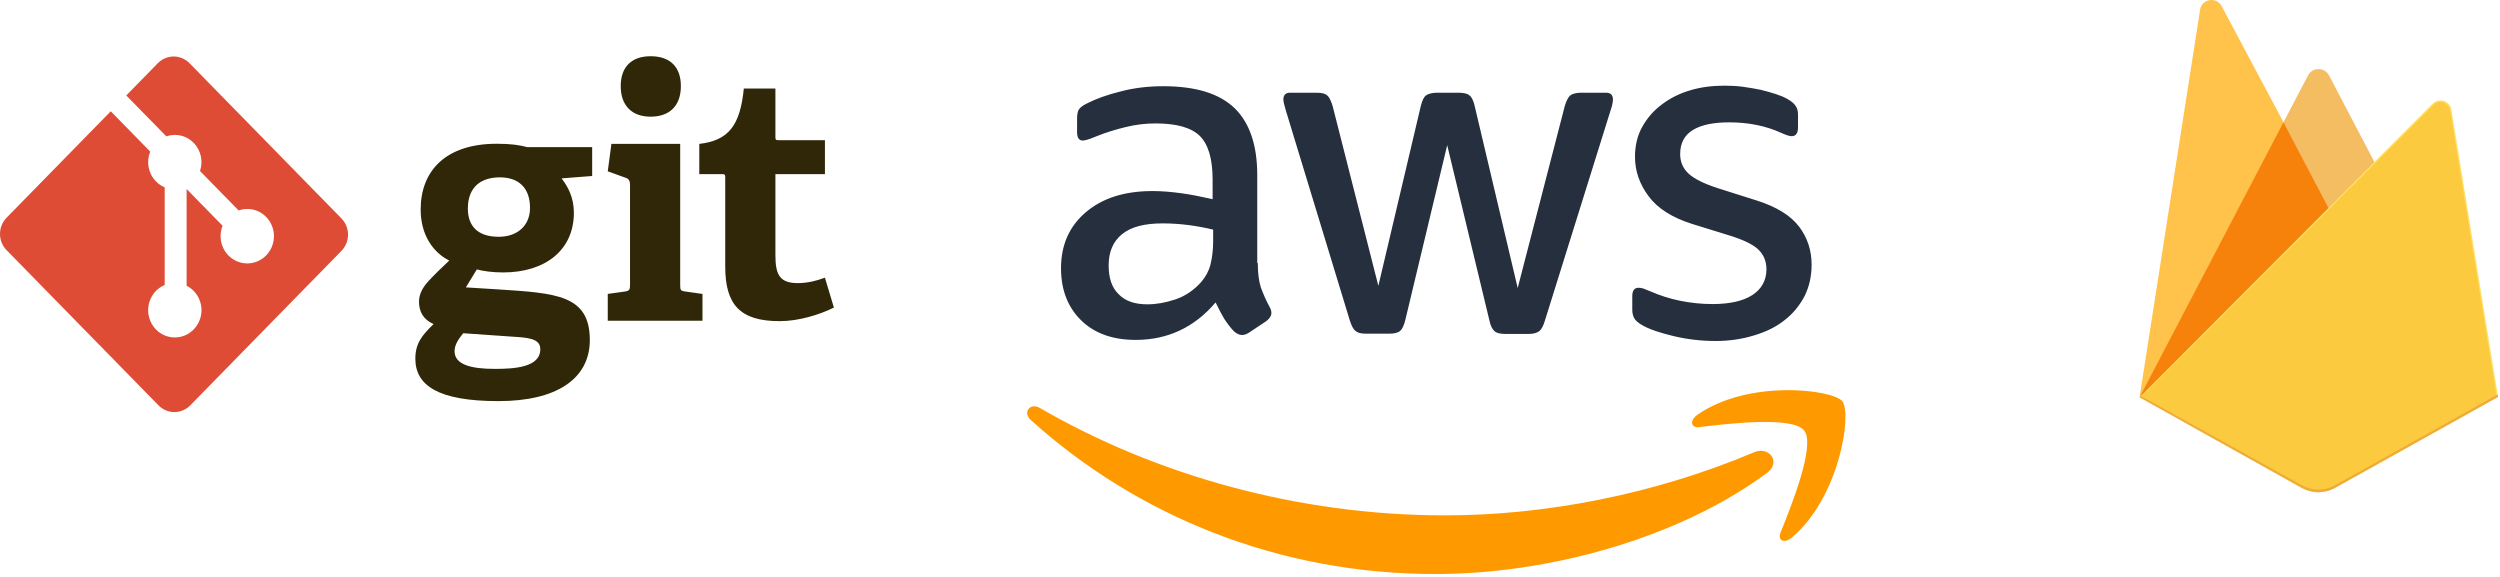 <svg width="208" height="48" viewBox="0 0 208 48" fill="none" xmlns="http://www.w3.org/2000/svg">
<g clip-path="url(#clip0_947_240)">
<path d="M178.012 33.057L178.26 32.71L189.985 10.456L190.01 10.22L184.841 0.509C184.408 -0.304 183.189 -0.099 183.047 0.812L178.012 33.057Z" fill="#FFC24A"/>
<path d="M193.778 17.566L197.626 13.623L193.777 6.273C193.411 5.577 192.391 5.575 192.03 6.273L189.973 10.196V10.53L193.778 17.566H193.778Z" fill="#F4BD62"/>
<path d="M178.014 33.057L178.126 32.944L178.534 32.778L193.538 17.826L193.728 17.309L189.985 10.175L178.014 33.057Z" fill="#F6820C"/>
<path d="M194.26 40.596L207.839 33.022L203.961 9.135C203.84 8.387 202.923 8.092 202.389 8.628L178.014 33.056L191.514 40.596C191.934 40.83 192.407 40.953 192.887 40.953C193.368 40.953 193.841 40.831 194.26 40.596" fill="#FDE068"/>
<path d="M207.717 32.959L203.869 9.253C203.749 8.511 202.986 8.204 202.455 8.736L178.164 33.01L191.517 40.475C191.933 40.708 192.402 40.83 192.879 40.83C193.356 40.83 193.825 40.708 194.242 40.476L207.717 32.958L207.717 32.959Z" fill="#FCCA3F"/>
<path d="M194.26 40.374C193.84 40.609 193.368 40.731 192.887 40.731C192.407 40.731 191.934 40.608 191.514 40.374L178.122 32.943L178.014 33.057L191.514 40.597C191.934 40.831 192.407 40.955 192.887 40.955C193.368 40.955 193.84 40.832 194.26 40.598L207.839 33.023L207.806 32.818L194.26 40.375L194.26 40.374Z" fill="#EEAB37"/>
</g>
<g clip-path="url(#clip1_947_240)">
<path d="M41.58 14.756C40.059 14.756 38.926 15.519 38.926 17.356C38.926 18.739 39.673 19.7 41.498 19.7C43.045 19.7 44.097 18.769 44.097 17.298C44.097 15.632 43.156 14.756 41.58 14.756V14.756ZM38.539 27.725C38.179 28.176 37.82 28.656 37.82 29.222C37.82 30.351 39.229 30.691 41.166 30.691C42.769 30.691 44.954 30.576 44.954 29.052C44.954 28.147 43.903 28.091 42.575 28.006L38.539 27.725V27.725ZM46.724 14.841C47.22 15.491 47.747 16.395 47.747 17.695C47.747 20.831 45.341 22.667 41.858 22.667C40.972 22.667 40.17 22.554 39.673 22.413L38.76 23.91L41.469 24.079C46.254 24.391 49.073 24.532 49.073 28.288C49.073 31.538 46.281 33.373 41.469 33.373C36.465 33.373 34.557 32.074 34.557 29.842C34.557 28.571 35.11 27.894 36.078 26.96C35.165 26.566 34.861 25.86 34.861 25.097C34.861 24.475 35.165 23.91 35.663 23.373C36.161 22.837 36.714 22.299 37.377 21.678C36.023 21 34.999 19.531 34.999 17.439C34.999 14.191 37.101 11.96 41.331 11.96C42.52 11.96 43.239 12.072 43.875 12.243H49.268V14.643L46.724 14.841V14.841ZM54.133 9.707C52.556 9.707 51.644 8.774 51.644 7.163C51.644 5.554 52.556 4.678 54.133 4.678C55.736 4.678 56.649 5.554 56.649 7.163C56.649 8.774 55.736 9.707 54.133 9.707ZM50.565 26.685V24.454L51.976 24.257C52.363 24.2 52.418 24.116 52.418 23.691V15.385C52.418 15.075 52.335 14.876 52.058 14.793L50.565 14.255L50.869 11.967H56.593V23.691C56.593 24.144 56.62 24.2 57.036 24.257L58.446 24.455V26.685H50.565V26.685ZM69.381 25.59C68.192 26.183 66.45 26.72 64.873 26.72C61.582 26.72 60.339 25.365 60.339 22.171V14.77C60.339 14.6 60.339 14.487 60.117 14.487H58.181V11.972C60.615 11.689 61.582 10.446 61.886 7.366H64.514V11.379C64.514 11.576 64.514 11.662 64.735 11.662H68.634V14.487H64.514V21.238C64.514 22.905 64.901 23.555 66.394 23.555C67.169 23.555 67.97 23.357 68.633 23.103L69.381 25.59" fill="#2F2707"/>
<path d="M28.411 18.175L15.768 5.258C15.595 5.081 15.389 4.941 15.163 4.845C14.937 4.749 14.694 4.7 14.449 4.7C14.204 4.7 13.962 4.749 13.736 4.845C13.509 4.941 13.304 5.081 13.13 5.258L10.505 7.941L13.836 11.343C14.227 11.207 14.648 11.186 15.051 11.282C15.453 11.378 15.822 11.587 16.114 11.886C16.408 12.186 16.613 12.566 16.706 12.98C16.799 13.394 16.776 13.826 16.64 14.228L19.849 17.507C20.626 17.234 21.522 17.411 22.142 18.046C22.348 18.256 22.512 18.506 22.623 18.781C22.735 19.056 22.792 19.351 22.792 19.648C22.792 19.946 22.735 20.241 22.623 20.516C22.512 20.791 22.348 21.041 22.142 21.252C21.779 21.622 21.302 21.853 20.792 21.905C20.281 21.957 19.769 21.826 19.342 21.536C18.915 21.245 18.599 20.812 18.45 20.311C18.3 19.809 18.325 19.27 18.521 18.785L15.527 15.727L15.527 23.775C15.744 23.885 15.942 24.03 16.114 24.204C16.32 24.415 16.484 24.665 16.595 24.94C16.707 25.215 16.764 25.51 16.764 25.807C16.764 26.105 16.707 26.4 16.595 26.675C16.484 26.95 16.32 27.2 16.114 27.411C15.247 28.297 13.842 28.297 12.976 27.411C12.717 27.147 12.527 26.821 12.421 26.464C12.315 26.106 12.297 25.728 12.369 25.361C12.441 24.995 12.6 24.653 12.833 24.364C13.065 24.076 13.364 23.851 13.702 23.709V15.587C13.43 15.473 13.183 15.305 12.976 15.092C12.319 14.422 12.162 13.437 12.498 12.613L9.215 9.259L0.546 18.115C0.373 18.292 0.236 18.502 0.142 18.733C0.048 18.965 0 19.213 0 19.463C0 19.713 0.048 19.961 0.142 20.192C0.236 20.424 0.373 20.634 0.546 20.811L13.19 33.728C13.539 34.085 14.014 34.285 14.508 34.285C15.003 34.285 15.477 34.085 15.827 33.728L28.411 20.871C28.761 20.513 28.957 20.029 28.957 19.523C28.957 19.017 28.761 18.533 28.411 18.175" fill="#DE4C36"/>
</g>
<g clip-path="url(#clip2_947_240)">
<path d="M104.648 21.885C104.648 22.721 104.739 23.399 104.897 23.896C105.098 24.456 105.34 24.999 105.622 25.523C105.735 25.704 105.78 25.885 105.78 26.043C105.78 26.269 105.644 26.495 105.35 26.721L103.924 27.67C103.72 27.806 103.516 27.873 103.335 27.873C103.108 27.873 102.882 27.761 102.655 27.557C102.35 27.23 102.077 26.874 101.84 26.495C101.614 26.111 101.387 25.681 101.138 25.162C99.372 27.241 97.153 28.28 94.481 28.28C92.579 28.28 91.062 27.738 89.953 26.653C88.843 25.568 88.277 24.122 88.277 22.314C88.277 20.393 88.957 18.834 90.338 17.659C91.719 16.484 93.553 15.896 95.885 15.896C96.655 15.896 97.448 15.964 98.285 16.077C99.123 16.19 99.984 16.371 100.889 16.574V14.925C100.889 13.207 100.527 12.009 99.825 11.309C99.101 10.608 97.878 10.269 96.134 10.269C95.342 10.269 94.527 10.36 93.689 10.563C92.851 10.766 92.036 11.015 91.243 11.331C90.881 11.489 90.609 11.58 90.451 11.625C90.293 11.67 90.179 11.693 90.089 11.693C89.772 11.693 89.613 11.467 89.613 10.992V9.885C89.613 9.523 89.659 9.252 89.772 9.094C89.885 8.936 90.089 8.778 90.406 8.62C91.198 8.213 92.149 7.874 93.258 7.602C94.368 7.309 95.546 7.173 96.791 7.173C99.486 7.173 101.456 7.783 102.724 9.004C103.969 10.224 104.603 12.077 104.603 14.563V21.885H104.649H104.648ZM95.455 25.32C96.202 25.32 96.972 25.184 97.787 24.913C98.602 24.642 99.327 24.145 99.938 23.467C100.301 23.038 100.572 22.563 100.708 22.02C100.844 21.478 100.935 20.823 100.935 20.054V19.105C100.248 18.938 99.552 18.81 98.851 18.721C98.145 18.632 97.435 18.586 96.723 18.585C95.206 18.585 94.096 18.879 93.349 19.489C92.602 20.1 92.24 20.958 92.24 22.088C92.24 23.15 92.511 23.941 93.077 24.484C93.621 25.049 94.413 25.32 95.455 25.32ZM113.637 27.761C113.23 27.761 112.958 27.693 112.777 27.534C112.596 27.399 112.437 27.082 112.301 26.653L106.98 9.184C106.844 8.732 106.776 8.439 106.776 8.28C106.776 7.919 106.957 7.715 107.32 7.715H109.539C109.969 7.715 110.264 7.783 110.422 7.941C110.603 8.077 110.739 8.393 110.875 8.823L114.679 23.783L118.211 8.823C118.324 8.371 118.46 8.077 118.641 7.941C118.822 7.806 119.14 7.715 119.547 7.715H121.358C121.789 7.715 122.083 7.783 122.264 7.941C122.445 8.077 122.604 8.393 122.694 8.823L126.272 23.964L130.189 8.823C130.325 8.371 130.483 8.077 130.642 7.941C130.823 7.806 131.117 7.715 131.525 7.715H133.631C133.993 7.715 134.197 7.896 134.197 8.28C134.197 8.393 134.174 8.506 134.151 8.642C134.129 8.778 134.084 8.958 133.993 9.207L128.536 26.676C128.4 27.128 128.242 27.422 128.06 27.557C127.879 27.693 127.585 27.783 127.2 27.783H125.253C124.823 27.783 124.528 27.715 124.347 27.557C124.166 27.399 124.007 27.105 123.917 26.653L120.407 12.077L116.92 26.63C116.807 27.082 116.671 27.376 116.49 27.534C116.309 27.693 115.992 27.761 115.584 27.761H113.637H113.637ZM142.733 28.371C141.556 28.371 140.378 28.235 139.246 27.964C138.114 27.693 137.231 27.399 136.643 27.06C136.28 26.856 136.031 26.631 135.941 26.427C135.852 26.228 135.806 26.012 135.805 25.794V24.642C135.805 24.167 135.986 23.941 136.325 23.941C136.464 23.942 136.602 23.965 136.733 24.009C136.869 24.055 137.073 24.145 137.299 24.235C138.099 24.586 138.934 24.851 139.79 25.026C140.677 25.206 141.579 25.297 142.484 25.297C143.911 25.297 145.02 25.049 145.79 24.552C146.56 24.054 146.968 23.331 146.968 22.405C146.968 21.772 146.764 21.252 146.356 20.823C145.949 20.393 145.179 20.009 144.069 19.648L140.786 18.631C139.133 18.111 137.911 17.343 137.163 16.325C136.416 15.331 136.031 14.224 136.031 13.049C136.031 12.1 136.235 11.263 136.643 10.54C137.05 9.817 137.593 9.184 138.273 8.687C138.952 8.167 139.722 7.783 140.628 7.512C141.533 7.241 142.484 7.128 143.48 7.128C143.979 7.128 144.499 7.151 144.998 7.218C145.518 7.286 145.994 7.376 146.469 7.467C146.922 7.58 147.352 7.693 147.76 7.829C148.168 7.964 148.485 8.1 148.711 8.235C149.028 8.416 149.254 8.597 149.39 8.8C149.526 8.981 149.594 9.229 149.594 9.546V10.608C149.594 11.083 149.413 11.331 149.073 11.331C148.892 11.331 148.598 11.241 148.213 11.06C146.922 10.472 145.473 10.179 143.866 10.179C142.575 10.179 141.556 10.382 140.854 10.812C140.152 11.241 139.79 11.896 139.79 12.823C139.79 13.456 140.016 13.998 140.469 14.427C140.922 14.857 141.76 15.286 142.96 15.67L146.175 16.687C147.805 17.207 148.983 17.93 149.685 18.857C150.387 19.783 150.726 20.845 150.726 22.02C150.726 22.992 150.522 23.873 150.137 24.642C149.73 25.41 149.186 26.088 148.485 26.631C147.783 27.195 146.945 27.602 145.971 27.896C144.952 28.213 143.888 28.371 142.733 28.371V28.371Z" fill="#252F3E"/>
<path d="M147.011 39.353C139.562 44.845 128.738 47.76 119.432 47.76C106.39 47.76 94.639 42.947 85.763 34.947C85.061 34.314 85.695 33.455 86.532 33.952C96.133 39.512 107.975 42.879 120.225 42.879C128.49 42.879 137.569 41.161 145.925 37.636C147.17 37.071 148.234 38.45 147.011 39.353V39.353ZM150.114 35.828C149.163 34.608 143.819 35.24 141.396 35.534C140.671 35.625 140.558 34.992 141.215 34.517C145.472 31.534 152.468 32.393 153.283 33.387C154.099 34.404 153.057 41.387 149.072 44.732C148.461 45.252 147.872 44.981 148.144 44.303C149.049 42.065 151.064 37.026 150.114 35.828V35.828Z" fill="#FF9900"/>
</g>
<defs>
<clipPath id="clip0_947_240">
<rect width="29.896" height="41" fill="white" transform="translate(178.012)"/>
</clipPath>
<clipPath id="clip1_947_240">
<rect width="69.581" height="29.992" fill="white" transform="translate(0 4.42)"/>
</clipPath>
<clipPath id="clip2_947_240">
<rect width="68.381" height="40.789" fill="white" transform="translate(85.311 7.106)"/>
</clipPath>
</defs>
</svg>
